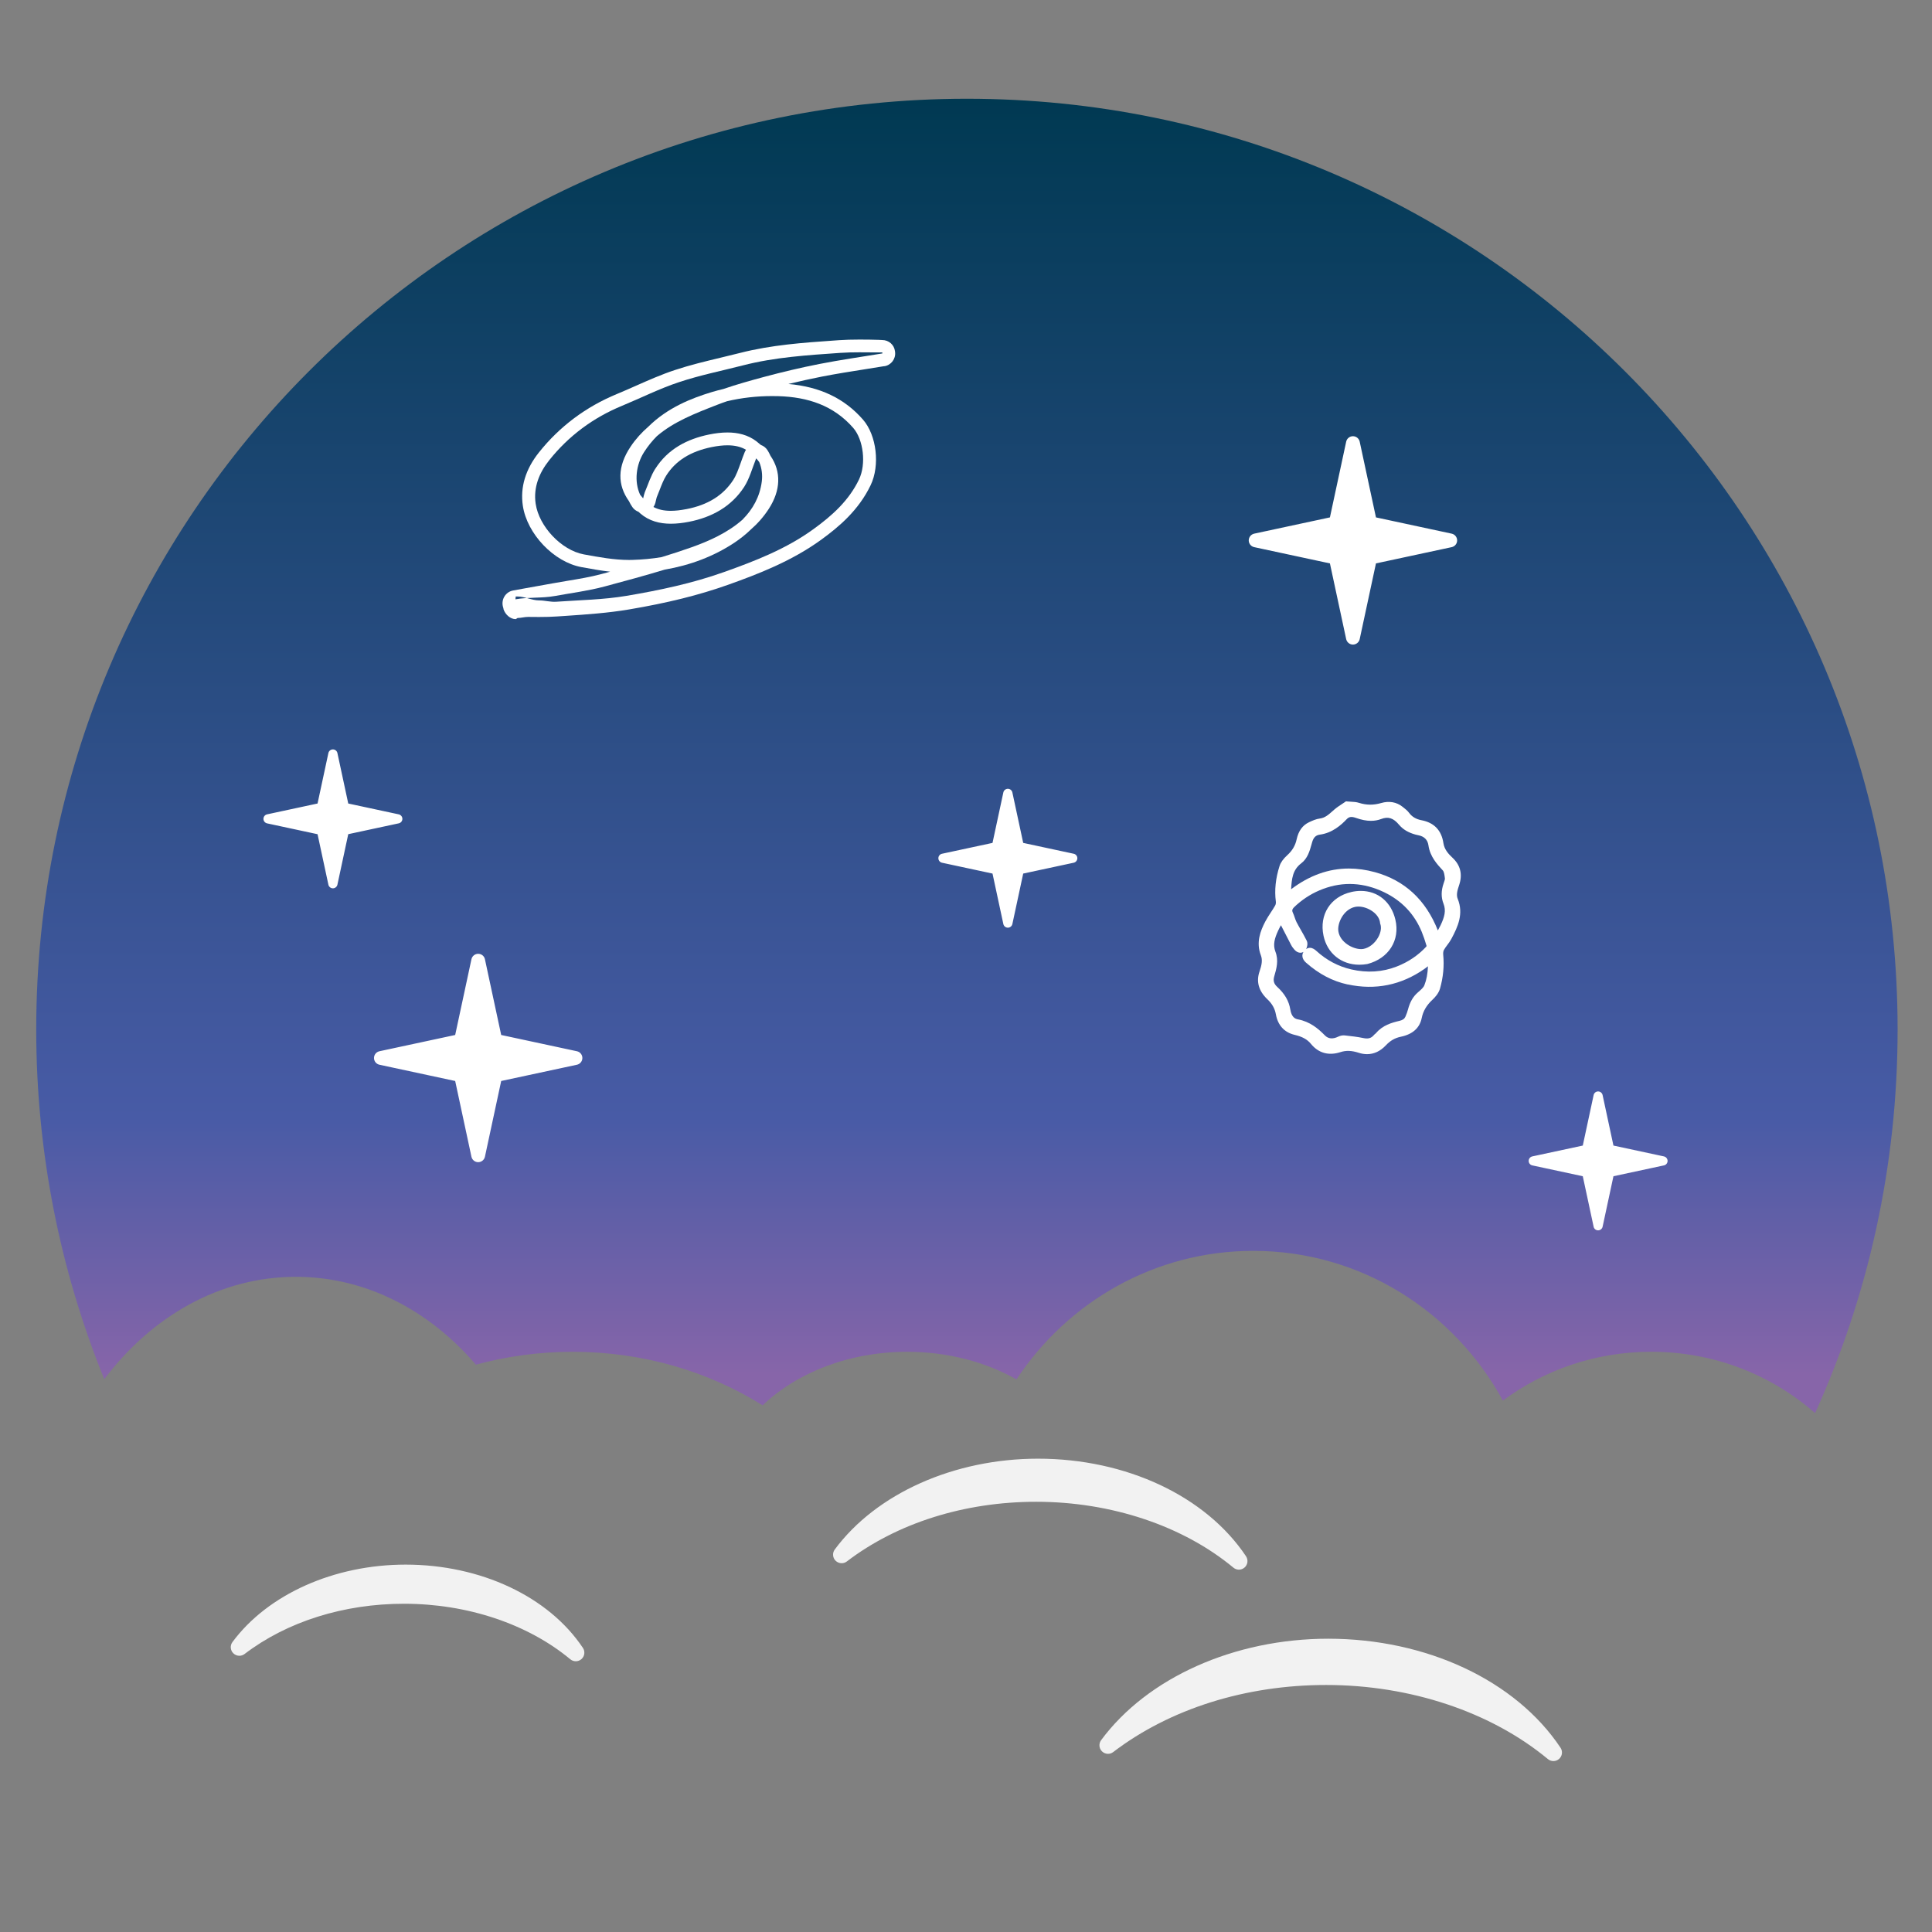 <?xml version="1.0" encoding="UTF-8" standalone="no"?>
<svg
   xmlns:svg="http://www.w3.org/2000/svg"
   xmlns="http://www.w3.org/2000/svg"
   xmlns:sodipodi="http://sodipodi.sourceforge.net/DTD/sodipodi-0.dtd"
   xmlns:inkscape="http://www.inkscape.org/namespaces/inkscape"
   width="256"
   height="256"
   viewBox="0 0 67.733 67.733"
   version="1.1"
   id="svg4272"
   inkscape:version="1.1-dev (8d970f1b26, 2020-07-30)"
   sodipodi:docname="siril.svg">
  <rect x="0" y="0" width="67.733" height="67.733" fill="#808080" stroke="none"/>
  <defs
     id="defs4268">
    <linearGradient
       id="SVGID_98_"
       gradientUnits="userSpaceOnUse"
       x1="93.903"
       y1="187.25"
       x2="93.903"
       y2="13.083"
       gradientTransform="matrix(0.265,0,0,0.265,0,-3.3166667e-6)">
      <stop
         offset="0.031"
         style="stop-color:#8765A9"
         id="stop4254" />
      <stop
         offset="0.226"
         style="stop-color:#485BA6"
         id="stop4256" />
      <stop
         offset="1"
         style="stop-color:#003952"
         id="stop4258" />
    </linearGradient>
    <linearGradient
       id="SVGID_97_"
       gradientUnits="userSpaceOnUse"
       x1="180.122"
       y1="187.245"
       x2="180.122"
       y2="13.084"
       gradientTransform="matrix(0.265,0,0,0.265,0,-3.3166667e-6)">
      <stop
         offset="0.031"
         style="stop-color:#8765A9"
         id="stop4245" />
      <stop
         offset="0.226"
         style="stop-color:#485BA6"
         id="stop4247" />
      <stop
         offset="1"
         style="stop-color:#003952"
         id="stop4249" />
    </linearGradient>
    <linearGradient
       id="SVGID_96_"
       gradientUnits="userSpaceOnUse"
       x1="181.268"
       y1="187.242"
       x2="181.268"
       y2="13.087"
       gradientTransform="matrix(0.265,0,0,0.265,0,-3.3166667e-6)">
      <stop
         offset="0.031"
         style="stop-color:#8765A9"
         id="stop4236" />
      <stop
         offset="0.226"
         style="stop-color:#485BA6"
         id="stop4238" />
      <stop
         offset="1"
         style="stop-color:#003952"
         id="stop4240" />
    </linearGradient>
    <linearGradient
       id="SVGID_95_"
       gradientUnits="userSpaceOnUse"
       x1="128.12"
       y1="187.244"
       x2="128.12"
       y2="13.085"
       gradientTransform="matrix(0.265,0,0,0.265,0,-3.3166667e-6)">
      <stop
         offset="0.031"
         style="stop-color:#8765A9"
         id="stop4227" />
      <stop
         offset="0.226"
         style="stop-color:#485BA6"
         id="stop4229" />
      <stop
         offset="1"
         style="stop-color:#003952"
         id="stop4231" />
    </linearGradient>
    <linearGradient
       id="SVGID_94_"
       gradientUnits="userSpaceOnUse"
       x1="91.331"
       y1="185.741"
       x2="91.331"
       y2="13.523"
       gradientTransform="matrix(0.265,0,0,0.265,0,-3.3166667e-6)">
      <stop
         offset="0.031"
         style="stop-color:#8765A9"
         id="stop4218" />
      <stop
         offset="0.226"
         style="stop-color:#485BA6"
         id="stop4220" />
      <stop
         offset="1"
         style="stop-color:#003952"
         id="stop4222" />
    </linearGradient>
    <linearGradient
       id="SVGID_93_"
       gradientUnits="userSpaceOnUse"
       x1="92.718"
       y1="187.253"
       x2="92.718"
       y2="13.082"
       gradientTransform="matrix(0.265,0,0,0.265,0,-3.3166667e-6)">
      <stop
         offset="0.031"
         style="stop-color:#8765A9"
         id="stop4209" />
      <stop
         offset="0.226"
         style="stop-color:#485BA6"
         id="stop4211" />
      <stop
         offset="1"
         style="stop-color:#003952"
         id="stop4213" />
    </linearGradient>
    <linearGradient
       id="SVGID_92_"
       gradientUnits="userSpaceOnUse"
       x1="180.145"
       y1="187.232"
       x2="180.145"
       y2="13.104"
       gradientTransform="matrix(0.265,0,0,0.265,0,-3.3166667e-6)">
      <stop
         offset="0.031"
         style="stop-color:#8765A9"
         id="stop4200" />
      <stop
         offset="0.226"
         style="stop-color:#485BA6"
         id="stop4202" />
      <stop
         offset="1"
         style="stop-color:#003952"
         id="stop4204" />
    </linearGradient>
    <linearGradient
       id="SVGID_91_"
       gradientUnits="userSpaceOnUse"
       x1="178.993"
       y1="187.243"
       x2="178.993"
       y2="13.087"
       gradientTransform="matrix(0.265,0,0,0.265,0,-3.3166667e-6)">
      <stop
         offset="0.031"
         style="stop-color:#8765A9"
         id="stop4191" />
      <stop
         offset="0.226"
         style="stop-color:#485BA6"
         id="stop4193" />
      <stop
         offset="1"
         style="stop-color:#003952"
         id="stop4195" />
    </linearGradient>
  </defs>
  <sodipodi:namedview
     id="base"
     pagecolor="#ffffff"
     bordercolor="#666666"
     borderopacity="1.0"
     inkscape:pageopacity="0.0"
     inkscape:pageshadow="2"
     inkscape:zoom="1"
     inkscape:cx="147.5"
     inkscape:cy="127.5"
     inkscape:document-units="mm"
     inkscape:current-layer="layer1"
     showgrid="false"
     units="px"
     inkscape:window-width="1456"
     inkscape:window-height="759"
     inkscape:window-x="0"
     inkscape:window-y="23"
     inkscape:window-maximized="1" />
  <g
     inkscape:label="Layer 1"
     inkscape:groupmode="layer"
     id="layer1">
    <g
       id="g4518">
      <path
         fill="#ffffff"
         d="M 54.795,22.345 C 52.215,14.433 42.65,8.558 31.238,8.558 c -13.391,0 -24.247,8.089 -24.247,18.067 0,9.978 10.856,18.066 24.247,18.066 4.687,0 9.061,-0.994 12.771,-2.71 2.172,1.42 4.881,2.264 7.822,2.264 7.139,0 12.926,-4.969 12.926,-11.098 -2.65e-4,-5.253 -4.252,-9.651 -9.961,-10.802 z"
         id="path2239"
         style="stroke-width:0.265" />
      <path
         fill="#f2f2f2"
         d="m 20.435,57.772 c -1.202,-1.801 -3.584,-2.919 -6.215,-2.919 -2.505,0 -4.831,1.04 -6.071,2.716 -0.089,0.12 -0.076,0.288 0.031,0.393 0.058,0.057 0.135,0.087 0.211,0.087 0.063,0 0.128,-0.021 0.183,-0.062 1.489,-1.136 3.476,-1.762 5.594,-1.762 2.214,0 4.337,0.709 5.825,1.946 0.056,0.046 0.125,0.07 0.193,0.07 0.072,0 0.144,-0.026 0.201,-0.077 0.111,-0.1 0.132,-0.266 0.049,-0.391 z"
         id="path4185"
         style="stroke-width:0.265" />
      <path
         fill="#f2f2f2"
         d="m 43.685,54.562 c -1.41,-2.112 -4.204,-3.423 -7.294,-3.423 -2.941,0 -5.672,1.22 -7.126,3.185 -0.089,0.12 -0.076,0.288 0.03,0.393 0.058,0.057 0.135,0.087 0.212,0.087 0.064,0 0.128,-0.02 0.182,-0.062 1.768,-1.349 4.126,-2.092 6.639,-2.092 2.626,0 5.146,0.842 6.914,2.31 0.056,0.046 0.124,0.07 0.192,0.07 0.072,0 0.144,-0.026 0.201,-0.077 0.111,-0.101 0.132,-0.266 0.049,-0.391 z"
         id="path4187"
         style="stroke-width:0.265" />
      <path
         fill="#f2f2f2"
         d="m 54.71,61.273 c -1.573,-2.357 -4.695,-3.822 -8.147,-3.822 -3.286,0 -6.336,1.363 -7.959,3.556 -0.089,0.12 -0.076,0.288 0.03,0.393 0.058,0.057 0.135,0.087 0.211,0.087 0.064,0 0.128,-0.02 0.182,-0.062 1.989,-1.517 4.64,-2.352 7.466,-2.352 2.953,0 5.786,0.947 7.774,2.598 0.057,0.046 0.125,0.07 0.193,0.07 0.072,0 0.144,-0.026 0.201,-0.077 0.111,-0.1 0.132,-0.266 0.049,-0.391 z"
         id="path4189"
         style="stroke-width:0.265" />
      <path
         fill="url(#SVGID_91_)"
         d="m 47.246,34.514 c -0.529,-0.115 -1.005,-0.365 -1.457,-0.763 -0.153,-0.135 -0.152,-0.277 -0.092,-0.379 -0.097,0.06 -0.225,0.029 -0.32,-0.083 -0.032,-0.037 -0.078,-0.093 -0.112,-0.159 -0.119,-0.229 -0.237,-0.459 -0.357,-0.693 -0.035,0.062 -0.069,0.125 -0.098,0.189 -0.125,0.269 -0.189,0.497 -0.096,0.737 0.12,0.311 0.038,0.595 -0.042,0.87 -0.043,0.147 -0.011,0.26 0.105,0.365 0.265,0.243 0.411,0.495 0.459,0.792 0.043,0.275 0.173,0.33 0.267,0.347 0.426,0.079 0.718,0.33 0.947,0.564 0.119,0.121 0.276,0.134 0.462,0.044 0.063,-0.03 0.131,-0.047 0.194,-0.047 0.012,0 0.025,5.29e-4 0.037,0.002 l 0.038,0.004 c 0.201,0.022 0.409,0.045 0.613,0.088 0.171,0.036 0.276,0.008 0.369,-0.101 0.018,-0.022 0.039,-0.039 0.056,-0.052 0.007,-0.006 0.016,-0.012 0.022,-0.02 0.229,-0.273 0.545,-0.365 0.823,-0.43 0.111,-0.026 0.173,-0.069 0.207,-0.145 0.04,-0.092 0.071,-0.174 0.09,-0.25 0.071,-0.268 0.176,-0.451 0.341,-0.596 l 0.028,-0.025 c 0.086,-0.075 0.175,-0.152 0.206,-0.231 0.075,-0.191 0.116,-0.402 0.126,-0.666 -0.039,0.031 -0.079,0.061 -0.12,0.089 -0.816,0.573 -1.727,0.757 -2.696,0.546 z"
         id="path4198"
         style="fill:url(#SVGID_91_);stroke-width:0.265" />
      <path
         fill="url(#SVGID_92_)"
         d="m 47.713,33.274 c 0.03,0 0.059,-0.002 0.086,-0.007 0.197,-0.035 0.394,-0.189 0.515,-0.401 0.096,-0.17 0.125,-0.348 0.076,-0.478 l -0.006,-0.016 -0.001,-0.017 c -0.03,-0.322 -0.432,-0.572 -0.758,-0.572 -0.042,0 -0.082,0.004 -0.119,0.012 -0.406,0.087 -0.631,0.574 -0.584,0.86 0.062,0.383 0.503,0.619 0.792,0.619 z"
         id="path4207"
         style="fill:url(#SVGID_92_);stroke-width:0.265" />
      <path
         fill="url(#SVGID_93_)"
         d="m 24.061,17.85 c 0.753,-0.146 1.29,-0.48 1.644,-1.021 0.107,-0.164 0.183,-0.378 0.264,-0.605 0.043,-0.12 0.087,-0.244 0.139,-0.371 0.012,-0.03 0.028,-0.058 0.047,-0.084 -0.176,-0.105 -0.391,-0.157 -0.651,-0.157 -0.167,0 -0.35,0.021 -0.557,0.063 -0.742,0.152 -1.262,0.479 -1.591,0.999 -0.092,0.145 -0.161,0.324 -0.234,0.513 -0.031,0.08 -0.063,0.163 -0.098,0.246 -0.005,0.013 -0.015,0.055 -0.022,0.086 -0.008,0.035 -0.016,0.073 -0.027,0.113 -0.014,0.052 -0.036,0.099 -0.066,0.142 0.167,0.09 0.368,0.135 0.608,0.135 0.161,-5.29e-4 0.34,-0.02 0.545,-0.06 z"
         id="path4216"
         style="fill:url(#SVGID_93_);stroke-width:0.265" />
      <path
         fill="url(#SVGID_94_)"
         d="m 22.974,16.434 c 0.436,-0.688 1.11,-1.041 1.882,-1.2 0.214,-0.044 0.433,-0.072 0.648,-0.072 0.364,0 0.717,0.082 1.016,0.31 0.055,0.042 0.106,0.084 0.155,0.128 0.093,0.033 0.175,0.095 0.231,0.182 0.04,0.062 0.074,0.128 0.105,0.196 0.386,0.563 0.359,1.215 -0.058,1.861 -0.183,0.283 -0.399,0.524 -0.64,0.734 -0.168,0.163 -0.36,0.316 -0.575,0.459 -0.712,0.47 -1.528,0.783 -2.434,0.938 -0.7,0.213 -1.408,0.403 -2.115,0.593 -0.566,0.152 -1.154,0.225 -1.732,0.331 -0.462,0.084 -0.926,0.035 -1.388,0.117 0.004,0.011 0.008,-0.099 0.011,-0.099 0.022,0 0.043,0 0.064,0 0.251,0 0.502,0.137 0.753,0.137 0.201,0 0.402,0.061 0.601,0.047 0.827,-0.058 1.659,-0.07 2.474,-0.208 1.153,-0.195 2.293,-0.435 3.403,-0.83 1.108,-0.394 2.189,-0.814 3.147,-1.51 0.651,-0.472 1.235,-0.994 1.593,-1.738 0.261,-0.544 0.154,-1.399 -0.202,-1.808 -0.695,-0.795 -1.602,-1.081 -2.618,-1.113 -0.076,-0.002 -0.153,-0.003 -0.229,-0.003 -0.533,0 -1.06,0.059 -1.576,0.18 -0.118,0.04 -0.235,0.082 -0.349,0.127 -0.78,0.303 -1.528,0.595 -2.114,1.1 -0.164,0.165 -0.314,0.349 -0.448,0.559 -0.284,0.446 -0.349,1.035 -0.138,1.493 0.032,0.042 0.068,0.084 0.107,0.127 0.02,-0.083 0.033,-0.152 0.058,-0.215 0.118,-0.277 0.208,-0.573 0.367,-0.825 z"
         id="path4225"
         style="fill:url(#SVGID_94_);stroke-width:0.265" />
      <path
         fill="url(#SVGID_95_)"
         d="M 33.899,3.462 C 15.879,3.462 1.27,18.071 1.27,36.091 c 0,4.337 0.848,8.475 2.385,12.261 1.663,-2.206 4.058,-3.589 6.719,-3.589 2.45,0 4.674,1.173 6.31,3.081 1.075,-0.294 2.215,-0.452 3.395,-0.452 2.473,0 4.766,0.693 6.657,1.876 1.206,-1.146 3.029,-1.876 5.07,-1.876 1.429,0 2.751,0.359 3.83,0.967 1.799,-2.718 4.846,-4.506 8.303,-4.506 3.763,0 7.041,2.119 8.75,5.251 1.444,-1.074 3.246,-1.713 5.201,-1.713 2.209,0 4.222,0.814 5.744,2.151 1.858,-4.101 2.893,-8.655 2.893,-13.451 C 66.527,18.071 51.919,3.462 33.899,3.462 Z M 11.829,31.016 c -0.016,0.074 -0.082,0.127 -0.158,0.127 -0.076,0 -0.142,-0.053 -0.158,-0.127 L 11.133,29.246 9.363,28.866 C 9.289,28.849 9.236,28.784 9.236,28.708 c 0,-0.076 0.053,-0.142 0.127,-0.158 l 1.77,-0.38 0.38,-1.77 c 0.016,-0.074 0.082,-0.127 0.158,-0.127 0.076,0 0.142,0.053 0.158,0.127 l 0.38,1.77 1.77,0.38 c 0.074,0.016 0.128,0.082 0.128,0.158 0,0.076 -0.053,0.141 -0.128,0.157 l -1.77,0.38 z m 8.397,6.312 -2.655,0.57 -0.57,2.655 c -0.024,0.111 -0.122,0.191 -0.237,0.191 -0.114,0 -0.212,-0.08 -0.236,-0.191 l -0.57,-2.655 -2.655,-0.57 c -0.111,-0.024 -0.191,-0.122 -0.191,-0.236 0,-0.114 0.079,-0.212 0.191,-0.237 l 2.655,-0.57 0.57,-2.655 c 0.024,-0.111 0.122,-0.191 0.236,-0.191 0.115,0 0.213,0.079 0.237,0.191 l 0.57,2.655 2.655,0.57 c 0.112,0.024 0.191,0.123 0.191,0.237 0,0.114 -0.08,0.212 -0.191,0.236 z m 10.781,-24.492 c -0.224,0.037 -0.448,0.072 -0.672,0.108 -0.501,0.079 -1.019,0.161 -1.521,0.259 -0.38,0.075 -0.774,0.162 -1.174,0.259 1.108,0.097 1.966,0.506 2.614,1.248 0.48,0.55 0.604,1.604 0.269,2.301 -0.423,0.882 -1.114,1.461 -1.734,1.912 -1.041,0.755 -2.229,1.21 -3.261,1.578 -1.017,0.362 -2.122,0.637 -3.479,0.866 -0.734,0.124 -1.481,0.175 -2.204,0.224 -0.105,0.007 -0.209,0.014 -0.313,0.021 -0.185,0.013 -0.387,0.019 -0.634,0.019 -0.128,0 -0.255,-0.002 -0.382,-0.003 -0.124,-0.001 -0.247,0.038 -0.371,0.038 l -0.062,0.04 c -0.001,0 -0.002,0 -0.003,0 -0.192,0 -0.363,-0.162 -0.426,-0.343 l -0.005,-0.033 -0.008,-0.03 c -0.042,-0.124 -0.028,-0.267 0.038,-0.38 0.067,-0.114 0.18,-0.195 0.31,-0.218 l 0.412,-0.075 c 0.325,-0.058 0.65,-0.116 0.974,-0.175 0.175,-0.032 0.352,-0.062 0.523,-0.09 0.41,-0.068 0.796,-0.132 1.174,-0.233 l 0.019,-0.005 c 0.1,-0.027 0.201,-0.054 0.301,-0.081 -0.336,-0.038 -0.667,-0.099 -0.991,-0.158 l -0.017,-0.003 c -0.966,-0.177 -1.906,-1.162 -2.054,-2.151 -0.097,-0.649 0.094,-1.28 0.567,-1.873 0.722,-0.906 1.642,-1.595 2.734,-2.046 0.221,-0.091 0.446,-0.191 0.663,-0.287 0.439,-0.194 0.894,-0.396 1.367,-0.552 0.528,-0.175 1.07,-0.305 1.595,-0.431 0.224,-0.053 0.455,-0.109 0.679,-0.166 1.106,-0.284 2.237,-0.363 3.331,-0.439 l 0.155,-0.011 c 0.204,-0.014 0.422,-0.021 0.704,-0.021 0.116,0 0.23,0.001 0.346,0.002 0.113,0.001 0.225,0.008 0.337,0.008 0.039,0 0.078,0.006 0.117,0.006 7.93e-4,0 0.002,0 0.003,0 0.228,0 0.42,0.164 0.448,0.391 l 0.002,0.017 0.002,0.014 c 0.028,0.239 -0.137,0.458 -0.376,0.497 z m 6.635,17.41 -1.77,0.38 -0.38,1.77 c -0.016,0.074 -0.082,0.127 -0.158,0.127 -0.076,0 -0.142,-0.053 -0.158,-0.127 l -0.38,-1.77 -1.77,-0.38 c -0.075,-0.016 -0.128,-0.082 -0.128,-0.158 0,-0.076 0.053,-0.142 0.128,-0.157 l 1.77,-0.38 0.38,-1.77 c 0.016,-0.074 0.082,-0.127 0.158,-0.127 0.076,0 0.142,0.053 0.158,0.127 l 0.38,1.77 1.77,0.38 c 0.075,0.016 0.128,0.081 0.128,0.157 0,0.076 -0.053,0.142 -0.128,0.158 z m 6.137,-11.3 c 0,-0.114 0.08,-0.212 0.191,-0.237 l 2.655,-0.57 0.57,-2.655 c 0.024,-0.111 0.123,-0.191 0.237,-0.191 0.114,0 0.212,0.079 0.237,0.191 l 0.57,2.655 2.655,0.57 c 0.111,0.024 0.191,0.123 0.191,0.237 0,0.114 -0.08,0.212 -0.191,0.236 l -2.655,0.57 -0.57,2.655 c -0.024,0.111 -0.123,0.191 -0.237,0.191 -0.114,0 -0.212,-0.08 -0.237,-0.191 l -0.57,-2.655 -2.655,-0.57 c -0.111,-0.024 -0.191,-0.123 -0.191,-0.236 z m 7.328,12.569 c 0.207,0.521 0.011,0.963 -0.228,1.407 -0.041,0.077 -0.091,0.144 -0.14,0.209 -0.044,0.059 -0.085,0.114 -0.117,0.172 -0.022,0.04 -0.032,0.107 -0.025,0.171 0.038,0.389 7.93e-4,0.787 -0.112,1.183 -0.047,0.165 -0.171,0.305 -0.267,0.394 -0.206,0.192 -0.325,0.395 -0.375,0.64 -0.071,0.348 -0.317,0.569 -0.731,0.655 -0.208,0.043 -0.37,0.136 -0.526,0.302 -0.193,0.205 -0.415,0.309 -0.66,0.309 -0.094,0 -0.193,-0.016 -0.291,-0.048 -0.248,-0.08 -0.444,-0.087 -0.638,-0.024 -0.416,0.136 -0.774,0.035 -1.039,-0.29 -0.127,-0.155 -0.302,-0.252 -0.568,-0.314 -0.363,-0.085 -0.591,-0.335 -0.66,-0.722 -0.037,-0.201 -0.13,-0.368 -0.296,-0.525 -0.307,-0.291 -0.4,-0.62 -0.276,-0.978 0.076,-0.223 0.111,-0.396 0.045,-0.568 -0.172,-0.448 -0.017,-0.849 0.156,-1.181 0.059,-0.112 0.128,-0.217 0.195,-0.32 0.054,-0.082 0.105,-0.16 0.151,-0.241 0.02,-0.034 0.03,-0.092 0.024,-0.137 -0.052,-0.399 -0.008,-0.819 0.13,-1.248 0.04,-0.126 0.133,-0.255 0.275,-0.383 0.172,-0.156 0.278,-0.336 0.324,-0.551 0.065,-0.296 0.206,-0.492 0.433,-0.6 0.125,-0.059 0.248,-0.114 0.381,-0.131 0.18,-0.023 0.304,-0.134 0.448,-0.262 l 0.059,-0.052 c 0.083,-0.072 0.174,-0.132 0.261,-0.189 0.037,-0.024 0.074,-0.048 0.109,-0.073 l 0.039,-0.027 0.047,0.005 c 0.047,0.005 0.09,0.007 0.132,0.009 0.096,0.005 0.187,0.01 0.276,0.039 0.263,0.083 0.51,0.085 0.779,0.007 0.276,-0.081 0.538,-0.036 0.747,0.13 l 0.024,0.019 c 0.071,0.055 0.151,0.118 0.211,0.199 0.099,0.134 0.243,0.219 0.428,0.254 0.446,0.084 0.706,0.355 0.772,0.805 0.033,0.219 0.171,0.374 0.316,0.509 0.28,0.26 0.36,0.582 0.237,0.955 l -0.003,0.009 c -0.056,0.17 -0.109,0.33 -0.048,0.483 z m 7.228,9.342 -1.77,0.38 -0.38,1.77 c -0.016,0.074 -0.082,0.127 -0.158,0.127 -0.076,0 -0.142,-0.053 -0.157,-0.127 l -0.38,-1.77 -1.77,-0.38 c -0.074,-0.016 -0.127,-0.081 -0.127,-0.157 0,-0.076 0.053,-0.142 0.127,-0.158 l 1.77,-0.38 0.38,-1.77 c 0.016,-0.075 0.081,-0.128 0.157,-0.128 0.076,0 0.142,0.053 0.158,0.128 l 0.38,1.77 1.77,0.38 c 0.074,0.016 0.128,0.082 0.128,0.158 0,0.076 -0.053,0.142 -0.128,0.157 z"
         id="path4234"
         style="fill:url(#SVGID_95_);stroke-width:0.265" />
      <path
         fill="url(#SVGID_96_)"
         d="m 50.621,30.94 c 0.019,-0.053 0.04,-0.114 0.035,-0.15 l -0.002,-0.012 c -0.011,-0.091 -0.027,-0.215 -0.071,-0.262 -0.2,-0.216 -0.448,-0.484 -0.504,-0.879 -0.028,-0.196 -0.148,-0.315 -0.356,-0.355 -0.033,-0.006 -0.066,-0.014 -0.099,-0.023 -0.255,-0.071 -0.439,-0.181 -0.577,-0.346 -0.199,-0.237 -0.38,-0.293 -0.622,-0.201 -0.112,0.043 -0.234,0.065 -0.361,0.065 -0.16,0 -0.327,-0.032 -0.529,-0.103 -0.155,-0.054 -0.241,-0.042 -0.326,0.049 -0.193,0.203 -0.5,0.479 -0.937,0.538 -0.14,0.019 -0.221,0.097 -0.269,0.261 -0.009,0.029 -0.017,0.059 -0.025,0.088 -0.064,0.229 -0.137,0.488 -0.362,0.659 -0.301,0.229 -0.33,0.543 -0.352,0.907 0.636,-0.483 1.317,-0.727 2.025,-0.727 0.297,0 0.605,0.043 0.915,0.128 1.042,0.286 1.783,0.973 2.205,2.043 0.037,-0.066 0.07,-0.128 0.1,-0.191 0.132,-0.281 0.194,-0.503 0.098,-0.747 -0.087,-0.22 -0.085,-0.453 0.004,-0.714 z"
         id="path4243"
         style="fill:url(#SVGID_96_);stroke-width:0.265" />
      <path
         fill="url(#SVGID_97_)"
         d="m 45.923,33.229 c 0.097,0 0.174,0.061 0.224,0.106 0.357,0.327 0.771,0.547 1.23,0.652 0.557,0.128 1.094,0.093 1.597,-0.105 0.407,-0.16 0.744,-0.389 1.033,-0.699 0.001,-0.003 0.005,-0.019 0.005,-0.026 -0.053,-0.18 -0.108,-0.341 -0.167,-0.485 -0.257,-0.626 -0.701,-1.095 -1.319,-1.392 -0.709,-0.341 -1.432,-0.381 -2.14,-0.116 -0.343,0.128 -0.646,0.31 -0.926,0.557 l -0.011,0.01 c -0.14,0.124 -0.17,0.168 -0.123,0.267 0.027,0.057 0.046,0.114 0.065,0.169 0.021,0.059 0.039,0.115 0.065,0.164 0.05,0.096 0.105,0.192 0.158,0.285 0.067,0.117 0.137,0.239 0.198,0.364 0.042,0.087 0.023,0.209 -0.021,0.292 0.049,-0.034 0.097,-0.043 0.132,-0.043 z m 1.457,-1.958 c 0.11,-0.025 0.22,-0.037 0.326,-0.037 0.602,0 1.068,0.386 1.214,1.008 0.17,0.72 -0.233,1.359 -0.978,1.554 l -0.01,0.002 c -0.093,0.016 -0.184,0.024 -0.274,0.024 -0.632,0 -1.126,-0.398 -1.257,-1.015 -0.158,-0.739 0.244,-1.37 0.978,-1.535 z"
         id="path4252"
         style="fill:url(#SVGID_97_);stroke-width:0.265" />
      <path
         fill="url(#SVGID_98_)"
         d="m 26.042,18.206 c 0.35,-0.354 0.595,-0.786 0.665,-1.321 0.03,-0.229 0.002,-0.469 -0.089,-0.686 -0.032,-0.044 -0.069,-0.088 -0.108,-0.13 -0.141,0.355 -0.234,0.714 -0.425,1.008 -0.451,0.69 -1.138,1.062 -1.935,1.217 -0.21,0.041 -0.423,0.067 -0.631,0.067 -0.389,0 -0.763,-0.093 -1.073,-0.362 -0.022,-0.019 -0.041,-0.038 -0.061,-0.056 -0.087,-0.032 -0.164,-0.09 -0.218,-0.17 -0.045,-0.065 -0.083,-0.134 -0.117,-0.204 -0.401,-0.562 -0.418,-1.206 0.064,-1.92 0.179,-0.265 0.383,-0.488 0.608,-0.683 0.679,-0.675 1.522,-1.005 2.228,-1.219 0.136,-0.041 0.273,-0.077 0.412,-0.11 0.466,-0.16 0.942,-0.293 1.417,-0.421 0.645,-0.173 1.295,-0.327 1.951,-0.456 0.731,-0.143 1.47,-0.248 2.206,-0.369 -0.001,-0.012 -0.003,-0.024 -0.004,-0.036 -0.04,2.64e-4 -0.08,5.29e-4 -0.12,5.29e-4 -0.228,0 -0.455,-0.004 -0.683,-0.004 -0.225,0 -0.449,0.004 -0.673,0.02 -1.142,0.08 -2.288,0.15 -3.404,0.437 -0.749,0.192 -1.512,0.345 -2.245,0.589 -0.683,0.226 -1.332,0.553 -1.999,0.829 -1.015,0.419 -1.873,1.055 -2.554,1.91 -0.347,0.436 -0.56,0.949 -0.474,1.526 0.118,0.795 0.899,1.628 1.689,1.774 0.523,0.096 1.058,0.195 1.586,0.195 0.04,0 0.079,-5.29e-4 0.118,-0.002 0.345,-0.01 0.686,-0.041 1.02,-0.097 0.355,-0.108 0.707,-0.223 1.053,-0.346 0.577,-0.206 1.254,-0.495 1.799,-0.98 z"
         id="path4261"
         style="fill:url(#SVGID_98_);stroke-width:0.265" />
    </g>
  </g>
</svg>

